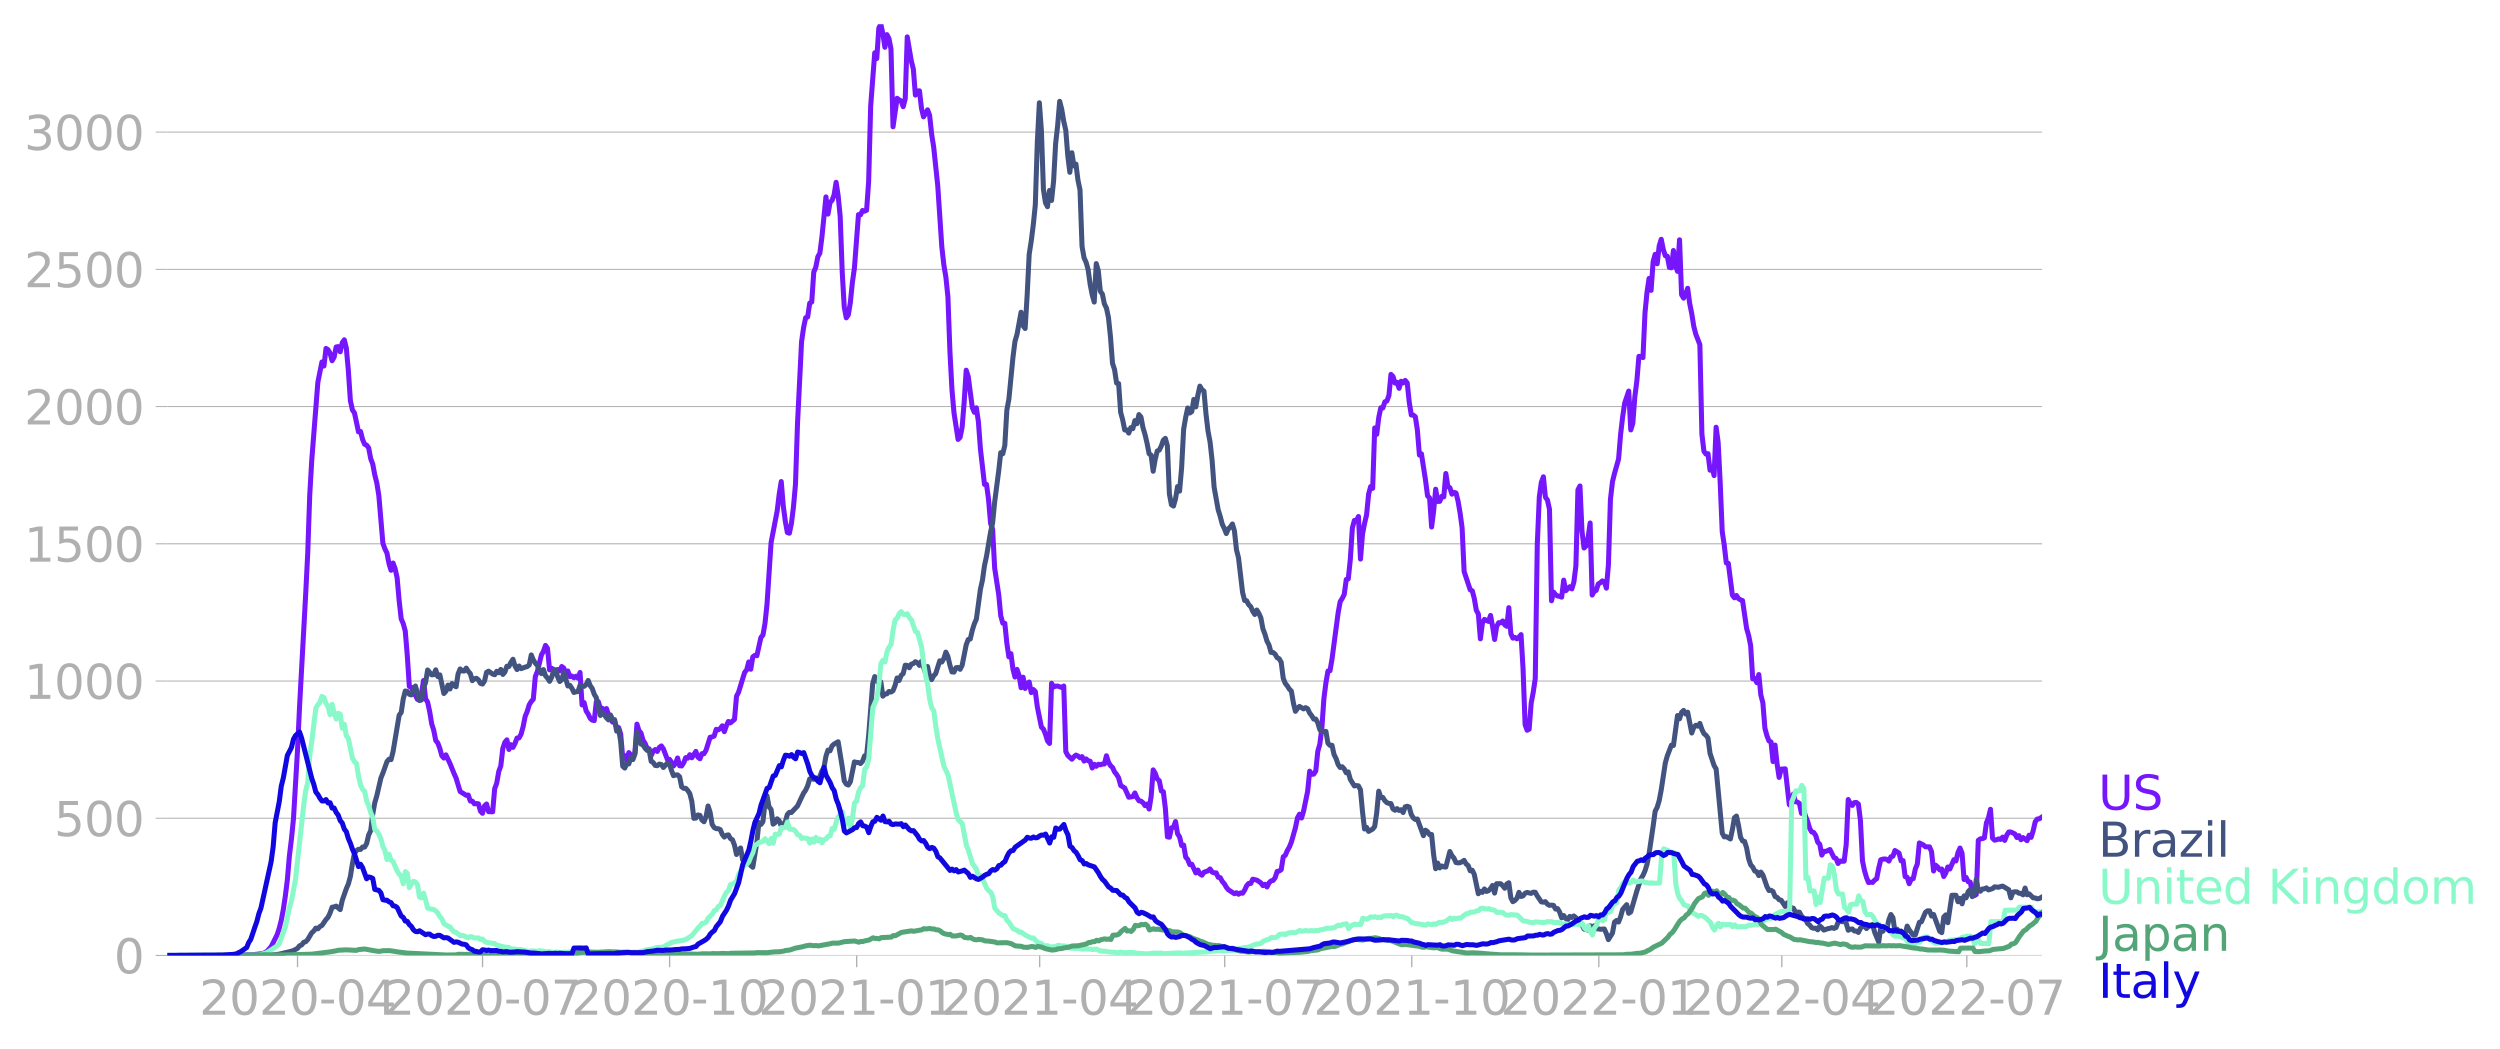 <svg xmlns:xlink="http://www.w3.org/1999/xlink" width="992.186" height="416.199" viewBox="0 0 744.14 312.149" xmlns="http://www.w3.org/2000/svg"><defs><style>*{stroke-linejoin:round;stroke-linecap:butt}</style></defs><g id="figure_1"><path d="M0 312.15h744.14V0H0v312.15z" style="fill:none" id="patch_1"/><g id="axes_1"><path d="M49.83 284.4h558V7.2h-558v277.2z" style="fill:none" id="patch_2"/><g id="matplotlib.axis_1"><g id="xtick_1"><g id="line2d_1"><defs><path id="m9ff7234235" d="M0 0v3.5" style="stroke:#b0b0b0;stroke-width:.4"/></defs><use xlink:href="#m9ff7234235" x="88.563" y="284.4" style="fill:#b0b0b0;stroke:#b0b0b0;stroke-width:.4"/></g><g style="fill:#b0b0b0" transform="matrix(.14 0 0 -.14 59.315 302.038)" id="text_1"><defs><path id="DejaVuSans-32" d="M1228 531h2203V0H469v531q359 372 979 998 621 627 780 809 303 340 423 576 121 236 121 464 0 372-261 606-261 235-680 235-297 0-627-103-329-103-704-313v638q381 153 712 231 332 78 607 78 725 0 1156-363 431-362 431-968 0-288-108-546-107-257-392-607-78-91-497-524-418-433-1181-1211z" transform="scale(.016)"/><path id="DejaVuSans-30" d="M2034 4250q-487 0-733-480-245-479-245-1442 0-959 245-1439 246-480 733-480 491 0 736 480 246 480 246 1439 0 963-246 1442-245 480-736 480zm0 500q785 0 1199-621 414-620 414-1801 0-1178-414-1799Q2819-91 2034-91q-784 0-1198 620-414 621-414 1799 0 1181 414 1801 414 621 1198 621z" transform="scale(.016)"/><path id="DejaVuSans-2d" d="M313 2009h1684v-512H313v512z" transform="scale(.016)"/><path id="DejaVuSans-34" d="M2419 4116 825 1625h1594v2491zm-166 550h794V1625h666v-525h-666V0h-628v1100H313v609l1940 2957z" transform="scale(.016)"/></defs><use xlink:href="#DejaVuSans-32"/><use xlink:href="#DejaVuSans-30" x="63.623"/><use xlink:href="#DejaVuSans-32" x="127.246"/><use xlink:href="#DejaVuSans-30" x="190.869"/><use xlink:href="#DejaVuSans-2d" x="254.492"/><use xlink:href="#DejaVuSans-30" x="290.576"/><use xlink:href="#DejaVuSans-34" x="354.199"/></g></g><g id="xtick_2"><use xlink:href="#m9ff7234235" x="143.637" y="284.4" style="fill:#b0b0b0;stroke:#b0b0b0;stroke-width:.4" id="line2d_2"/><g style="fill:#b0b0b0" transform="matrix(.14 0 0 -.14 114.389 302.038)" id="text_2"><defs><path id="DejaVuSans-37" d="M525 4666h3000v-269L1831 0h-659l1594 4134H525v532z" transform="scale(.016)"/></defs><use xlink:href="#DejaVuSans-32"/><use xlink:href="#DejaVuSans-30" x="63.623"/><use xlink:href="#DejaVuSans-32" x="127.246"/><use xlink:href="#DejaVuSans-30" x="190.869"/><use xlink:href="#DejaVuSans-2d" x="254.492"/><use xlink:href="#DejaVuSans-30" x="290.576"/><use xlink:href="#DejaVuSans-37" x="354.199"/></g></g><g id="xtick_3"><use xlink:href="#m9ff7234235" x="199.316" y="284.4" style="fill:#b0b0b0;stroke:#b0b0b0;stroke-width:.4" id="line2d_3"/><g style="fill:#b0b0b0" transform="matrix(.14 0 0 -.14 170.068 302.038)" id="text_3"><defs><path id="DejaVuSans-31" d="M794 531h1031v3560L703 3866v575l1116 225h631V531h1031V0H794v531z" transform="scale(.016)"/></defs><use xlink:href="#DejaVuSans-32"/><use xlink:href="#DejaVuSans-30" x="63.623"/><use xlink:href="#DejaVuSans-32" x="127.246"/><use xlink:href="#DejaVuSans-30" x="190.869"/><use xlink:href="#DejaVuSans-2d" x="254.492"/><use xlink:href="#DejaVuSans-31" x="290.576"/><use xlink:href="#DejaVuSans-30" x="354.199"/></g></g><g id="xtick_4"><use xlink:href="#m9ff7234235" x="254.995" y="284.4" style="fill:#b0b0b0;stroke:#b0b0b0;stroke-width:.4" id="line2d_4"/><g style="fill:#b0b0b0" transform="matrix(.14 0 0 -.14 225.747 302.038)" id="text_4"><use xlink:href="#DejaVuSans-32"/><use xlink:href="#DejaVuSans-30" x="63.623"/><use xlink:href="#DejaVuSans-32" x="127.246"/><use xlink:href="#DejaVuSans-31" x="190.869"/><use xlink:href="#DejaVuSans-2d" x="254.492"/><use xlink:href="#DejaVuSans-30" x="290.576"/><use xlink:href="#DejaVuSans-31" x="354.199"/></g></g><g id="xtick_5"><use xlink:href="#m9ff7234235" x="309.463" y="284.4" style="fill:#b0b0b0;stroke:#b0b0b0;stroke-width:.4" id="line2d_5"/><g style="fill:#b0b0b0" transform="matrix(.14 0 0 -.14 280.215 302.038)" id="text_5"><use xlink:href="#DejaVuSans-32"/><use xlink:href="#DejaVuSans-30" x="63.623"/><use xlink:href="#DejaVuSans-32" x="127.246"/><use xlink:href="#DejaVuSans-31" x="190.869"/><use xlink:href="#DejaVuSans-2d" x="254.492"/><use xlink:href="#DejaVuSans-30" x="290.576"/><use xlink:href="#DejaVuSans-34" x="354.199"/></g></g><g id="xtick_6"><use xlink:href="#m9ff7234235" x="364.537" y="284.4" style="fill:#b0b0b0;stroke:#b0b0b0;stroke-width:.4" id="line2d_6"/><g style="fill:#b0b0b0" transform="matrix(.14 0 0 -.14 335.29 302.038)" id="text_6"><use xlink:href="#DejaVuSans-32"/><use xlink:href="#DejaVuSans-30" x="63.623"/><use xlink:href="#DejaVuSans-32" x="127.246"/><use xlink:href="#DejaVuSans-31" x="190.869"/><use xlink:href="#DejaVuSans-2d" x="254.492"/><use xlink:href="#DejaVuSans-30" x="290.576"/><use xlink:href="#DejaVuSans-37" x="354.199"/></g></g><g id="xtick_7"><use xlink:href="#m9ff7234235" x="420.216" y="284.4" style="fill:#b0b0b0;stroke:#b0b0b0;stroke-width:.4" id="line2d_7"/><g style="fill:#b0b0b0" transform="matrix(.14 0 0 -.14 390.968 302.038)" id="text_7"><use xlink:href="#DejaVuSans-32"/><use xlink:href="#DejaVuSans-30" x="63.623"/><use xlink:href="#DejaVuSans-32" x="127.246"/><use xlink:href="#DejaVuSans-31" x="190.869"/><use xlink:href="#DejaVuSans-2d" x="254.492"/><use xlink:href="#DejaVuSans-31" x="290.576"/><use xlink:href="#DejaVuSans-30" x="354.199"/></g></g><g id="xtick_8"><use xlink:href="#m9ff7234235" x="475.895" y="284.4" style="fill:#b0b0b0;stroke:#b0b0b0;stroke-width:.4" id="line2d_8"/><g style="fill:#b0b0b0" transform="matrix(.14 0 0 -.14 446.647 302.038)" id="text_8"><use xlink:href="#DejaVuSans-32"/><use xlink:href="#DejaVuSans-30" x="63.623"/><use xlink:href="#DejaVuSans-32" x="127.246"/><use xlink:href="#DejaVuSans-32" x="190.869"/><use xlink:href="#DejaVuSans-2d" x="254.492"/><use xlink:href="#DejaVuSans-30" x="290.576"/><use xlink:href="#DejaVuSans-31" x="354.199"/></g></g><g id="xtick_9"><use xlink:href="#m9ff7234235" x="530.364" y="284.4" style="fill:#b0b0b0;stroke:#b0b0b0;stroke-width:.4" id="line2d_9"/><g style="fill:#b0b0b0" transform="matrix(.14 0 0 -.14 501.116 302.038)" id="text_9"><use xlink:href="#DejaVuSans-32"/><use xlink:href="#DejaVuSans-30" x="63.623"/><use xlink:href="#DejaVuSans-32" x="127.246"/><use xlink:href="#DejaVuSans-32" x="190.869"/><use xlink:href="#DejaVuSans-2d" x="254.492"/><use xlink:href="#DejaVuSans-30" x="290.576"/><use xlink:href="#DejaVuSans-34" x="354.199"/></g></g><g id="xtick_10"><use xlink:href="#m9ff7234235" x="585.437" y="284.4" style="fill:#b0b0b0;stroke:#b0b0b0;stroke-width:.4" id="line2d_10"/><g style="fill:#b0b0b0" transform="matrix(.14 0 0 -.14 556.19 302.038)" id="text_10"><use xlink:href="#DejaVuSans-32"/><use xlink:href="#DejaVuSans-30" x="63.623"/><use xlink:href="#DejaVuSans-32" x="127.246"/><use xlink:href="#DejaVuSans-32" x="190.869"/><use xlink:href="#DejaVuSans-2d" x="254.492"/><use xlink:href="#DejaVuSans-30" x="290.576"/><use xlink:href="#DejaVuSans-37" x="354.199"/></g></g></g><g id="matplotlib.axis_2"><g id="ytick_1"><path d="M49.83 284.4h558" clip-path="url(#p622c3d5f28)" style="fill:none;stroke:#b0b0b0;stroke-width:.3;stroke-linecap:square" id="line2d_11"/><g id="line2d_12"><defs><path id="m0821731930" d="M0 0h-3.5" style="stroke:#b0b0b0;stroke-width:.3"/></defs><use xlink:href="#m0821731930" x="49.83" y="284.4" style="fill:#b0b0b0;stroke:#b0b0b0;stroke-width:.3"/></g><use xlink:href="#DejaVuSans-30" style="fill:#b0b0b0" transform="matrix(.14 0 0 -.14 33.922 289.719)" id="text_11"/></g><g id="ytick_2"><path d="M49.83 243.555h558" clip-path="url(#p622c3d5f28)" style="fill:none;stroke:#b0b0b0;stroke-width:.3;stroke-linecap:square" id="line2d_13"/><use xlink:href="#m0821731930" x="49.83" y="243.555" style="fill:#b0b0b0;stroke:#b0b0b0;stroke-width:.3" id="line2d_14"/><g style="fill:#b0b0b0" transform="matrix(.14 0 0 -.14 16.108 248.874)" id="text_12"><defs><path id="DejaVuSans-35" d="M691 4666h2478v-532H1269V2991q137 47 274 70 138 23 276 23 781 0 1237-428 457-428 457-1159 0-753-469-1171Q2575-91 1722-91q-294 0-599 50Q819 9 494 109v635q281-153 581-228t634-75q541 0 856 284 316 284 316 772 0 487-316 771-315 285-856 285-253 0-505-56-251-56-513-175v2344z" transform="scale(.016)"/></defs><use xlink:href="#DejaVuSans-35"/><use xlink:href="#DejaVuSans-30" x="63.623"/><use xlink:href="#DejaVuSans-30" x="127.246"/></g></g><g id="ytick_3"><path d="M49.83 202.71h558" clip-path="url(#p622c3d5f28)" style="fill:none;stroke:#b0b0b0;stroke-width:.3;stroke-linecap:square" id="line2d_15"/><use xlink:href="#m0821731930" x="49.83" y="202.709" style="fill:#b0b0b0;stroke:#b0b0b0;stroke-width:.3" id="line2d_16"/><g style="fill:#b0b0b0" transform="matrix(.14 0 0 -.14 7.2 208.028)" id="text_13"><use xlink:href="#DejaVuSans-31"/><use xlink:href="#DejaVuSans-30" x="63.623"/><use xlink:href="#DejaVuSans-30" x="127.246"/><use xlink:href="#DejaVuSans-30" x="190.869"/></g></g><g id="ytick_4"><path d="M49.83 161.864h558" clip-path="url(#p622c3d5f28)" style="fill:none;stroke:#b0b0b0;stroke-width:.3;stroke-linecap:square" id="line2d_17"/><use xlink:href="#m0821731930" x="49.83" y="161.864" style="fill:#b0b0b0;stroke:#b0b0b0;stroke-width:.3" id="line2d_18"/><g style="fill:#b0b0b0" transform="matrix(.14 0 0 -.14 7.2 167.183)" id="text_14"><use xlink:href="#DejaVuSans-31"/><use xlink:href="#DejaVuSans-35" x="63.623"/><use xlink:href="#DejaVuSans-30" x="127.246"/><use xlink:href="#DejaVuSans-30" x="190.869"/></g></g><g id="ytick_5"><path d="M49.83 121.019h558" clip-path="url(#p622c3d5f28)" style="fill:none;stroke:#b0b0b0;stroke-width:.3;stroke-linecap:square" id="line2d_19"/><use xlink:href="#m0821731930" x="49.83" y="121.019" style="fill:#b0b0b0;stroke:#b0b0b0;stroke-width:.3" id="line2d_20"/><g style="fill:#b0b0b0" transform="matrix(.14 0 0 -.14 7.2 126.337)" id="text_15"><use xlink:href="#DejaVuSans-32"/><use xlink:href="#DejaVuSans-30" x="63.623"/><use xlink:href="#DejaVuSans-30" x="127.246"/><use xlink:href="#DejaVuSans-30" x="190.869"/></g></g><g id="ytick_6"><path d="M49.83 80.173h558" clip-path="url(#p622c3d5f28)" style="fill:none;stroke:#b0b0b0;stroke-width:.3;stroke-linecap:square" id="line2d_21"/><use xlink:href="#m0821731930" x="49.83" y="80.173" style="fill:#b0b0b0;stroke:#b0b0b0;stroke-width:.3" id="line2d_22"/><g style="fill:#b0b0b0" transform="matrix(.14 0 0 -.14 7.2 85.492)" id="text_16"><use xlink:href="#DejaVuSans-32"/><use xlink:href="#DejaVuSans-35" x="63.623"/><use xlink:href="#DejaVuSans-30" x="127.246"/><use xlink:href="#DejaVuSans-30" x="190.869"/></g></g><g id="ytick_7"><path d="M49.83 39.328h558" clip-path="url(#p622c3d5f28)" style="fill:none;stroke:#b0b0b0;stroke-width:.3;stroke-linecap:square" id="line2d_23"/><use xlink:href="#m0821731930" x="49.83" y="39.328" style="fill:#b0b0b0;stroke:#b0b0b0;stroke-width:.3" id="line2d_24"/><g style="fill:#b0b0b0" transform="matrix(.14 0 0 -.14 7.2 44.647)" id="text_17"><defs><path id="DejaVuSans-33" d="M2597 2516q453-97 707-404 255-306 255-756 0-690-475-1069Q2609-91 1734-91q-293 0-604 58T488 141v609q262-153 574-231 313-78 654-78 593 0 904 234t311 681q0 413-289 645-289 233-804 233h-544v519h569q465 0 712 186t247 536q0 359-255 551-254 193-729 193-260 0-557-57-297-56-653-174v562q360 100 674 150t592 50q719 0 1137-327 419-326 419-882 0-388-222-655t-631-370z" transform="scale(.016)"/></defs><use xlink:href="#DejaVuSans-33"/><use xlink:href="#DejaVuSans-30" x="63.623"/><use xlink:href="#DejaVuSans-30" x="127.246"/><use xlink:href="#DejaVuSans-30" x="190.869"/></g></g></g><path d="m49.83 284.4 21.182-.082 3.026-.151 1.21-.012 1.211-.117 1.816-.21 1.21-.665 1.21-1.365 1.816-3.618.605-1.867.606-2.404.605-3.186.605-4.027.605-4.854.605-7.12.606-4.982.605-6.069 1.21-20.48.605-13.001 1.816-33.248.605-12.079.605-17.47.606-10.48 1.815-23.142 1.21-6.021.606 1.202.605-5.229.605.362.605 1.074.606 2.217.605-1.062.605-3.034.605-.105.606 1.529.605-2.696.605-.864.605 2.474.605 6.699.606 8.928.605 2.777.605.875 1.21 5.649.606-.105.605 2.369.605 1.424.605.268.605.817.606 3.22.605 1.6.605 3.232.605 2.37.605 3.769 1.21 14.226.606 1.657.605 1.237.605 3.139.606 1.984.605-2.16.605 1.681.605 2.708.605 6.827.606 5.38.605 1.435.605 2.206.605 7.27.606 9.196.605.28 1.815 3.595.606.233.605-2.065.605-3.781.605 5.461.605.98.606 2.766.605 3.665.605 1.925.605 3.058.605.735.606 1.622.605 2.194.605.677.605-.957 1.21 2.567 1.211 2.988.605 1.354 1.21 4.003 1.816 1.132.605-.082.606 1.774.605.046.605.794.605-.082.606.094.605 2.17.605.642.605-2.217.605-.549.606 2.276 1.21.035.605-6.874.605-1.645.606-3.466.605-1.646.605-5.24.605-1.773.605-.759.606 2.86.605-1.424.605.805.605-1.19.605-1.588.606-.058.605-1.132.605-2.217.605-3.058.605-1.435.606-2.008.605-.98.605-.677.605-6.745.606-1.506 1.21-4.936.605-1.085.605-1.728.606.876.605 6.395.605-.479.605.362.605 1.307.606-1.283.605.385.605-1.296.605.467.605 2.02.606-1.145.605 1.67.605-.164.605.513.605-.466.606.583.605-1.692.605 9.651.605-.7.605 2.486.606.933.605 1.284.605.537.605.128.605-5.532.606-.093.605 1.984.605-.012.605.724.606-.654.605 1.798 1.21 2.229.605-.28.606 1.867.605.058.605 1.902.605 7.026.605-.584.606 1.33.605-2.24.605.735.605.502.605-1.179.606-8.53.605 1.937.605.7.605 2.17.605.91.606 1.506.605.129.605 1.995.605-1.295.605-.479.606.549.605-1.19.605-.444.605.875 1.21 3.174.606-.07.605.876.605 1.108.606-.793.605-1.587.605 2.322.605.047.605-.922.606-1.54.605.163.605-1.039.605.91 1.21-1.89.606 1.715.605.467.605-1.517.605.012.606-1.039 1.21-3.851.605-.105.605-.257.606-1.995.605.151.605-.385.605-.817.605 1.739.606-1.762.605-1.272.605.408 1.21-1.027.606-6.908.605-1.167 1.816-5.929.605-.723.605-2.358.605 2.16.605-3.665.606-.467.605.117 1.21-5.45.605-.712.606-3.466.605-5.718 1.21-18.323 1.816-9.452.605-5.018.605-3.712.605 7.283.606 4.54.605 3.337.605.21.605-2.883.605-4.854.606-6.804.605-18.042 1.21-24.46.606-4.155.605-2.93.605-.244.605-4.097.605-.338.606-8.916.605-1.459.605-3.092.605-1.074.605-4.738 1.21-12.009.606 5.112.605-3.454.605-.607.606-1.657.605-3.746.605 4.014.605 6.139.605 16.536.606 10.48.605 3.174.605-.864.605-3.71.605-5.929.606-4.306 1.21-15.918.605.07.605-1.296.606.199.605-.269.605-8.53.605-22.477 1.21-15.86.606 1.704.605-9.056.605-1.167.606 2.812.605 4.073.605-3.77.605 1.168.605 3.14.606 23.118 1.21-8.485.605.479.605.315.606 1.716.605-2.334.605-18.45 1.21 7.2.606 2.392.605 7.726.605-1.214.605-.047.605 5.193.606 2.544.605-.91.605-1.167.605 1.622.605 5.614.606 3.84 1.21 11.482 1.21 18.183.606 5.414.605 3.618.605 5.859.605 16.396.606 11.32.605 6.874 1.21 7.877.605-.63.606-3.023.605-7.457.605-9.488.605 1.903 1.21 9.196.606 1.423.605-1.33.605 4.143.605 8.11 1.21 10.55h.606l.605 4.528.605 7.084.606 1.774.605 11.518 1.21 7.924.605 6.29.606 2.183.605.047.605 5.928.605 4.05.606-.946.605 4.587.605 2.369.605-2.276.605 1.797.606 3.653.605-3.128.605 3.35.605-1.506.605-.408.606 3.139.605-.91.605.583.605 4.587 1.21 5.998.606.618.605 1.53.605 1.96.605.77.606-17.902.605 1.12.605-.268.605-.023 1.21.42.606-.432.605 19.524.605 1.167 1.21 1.097.606-.723.605-.502.605.268.606.525.605-.338.605 1.319.605-.642.605.56.606.14.605 2.007.605-1.108.605.606.605-.606.606.151.605-.221.605-.012.605-2.45.605 1.901.606 1.027.605.549.605 1.319.605.758.605 1.015.606 2.276 1.21.759 1.21 2.742 1.21-.198.606-1.074.605 1.412.606.91.605.105.605.479.605.864.605-.479.606 1.494.605-3.805.605-7.854.605 1.016.605 1.68.606.537.605 3.058.605.198.605 5.018.605 8.414.606.117.605-2.8.605-.176.605-1.68.605 3.652.606.91.605 2.58.605-.14.605 3.594.605.677.606 1.54.605-.105 1.21 2.58.605-.852.606 1.155.605.373.605-.875 1.21-.432.606-.537.605.922.605.234h.605l.606 1.318.605.106.605 1.132.605.676.605 1.062.606.736 1.815 1.178.605-.291.606.443.605-.385.605.082.605-.91.605-1.331.606-.677h.605l.605-1.249 1.21.269 1.21.817.606.817.605-.397.605.793.606-1.202.605-.607.605-.14.605-.781.606-1.891.605-.128.605-.409.605-3.816.605-.432.606-1.435.605-1.027.605-1.506 1.21-4.283.606-2.929.605-1.073.605 1.132.605-2.066 1.21-5.893.606-5.975.605.945.605-.07.605-.922.606-5.882.605-2.124.605-4.82.605-8.752.605-4.715.606-3.478.605-.081.605-3.536 1.816-13.69.605-3.337.605-.945.605-1.202.606-4.447.605-.198.605-5.812.605-9.324.605-2.24.606.023.605-1.19.605 12.661.605-7.422.605-3.186.606-2.567.605-6.162.605-2.24.605.524.605-17.972.606 1.88.605-5.03.605-2.86.605.059.605-1.833.606-.245.605-1.657.605-6.255.605.63.605 1.95.606-.223.605 1.786.605-2.1.605.49.605-.736.606.735.605 5.754.605 3.793.605.035.606.501.605 3.98.605 7.41.605-.361 1.21 7.842.606 4.668.605.607.605 8.66.605-4.797.606-6.454.605 3.641.605-.023.605-1.506.605.175.606-6.955.605 3.863.605.373.605 1.914.605-.537.606.187.605 2.38.605 3.525.605 4.4.605 13.07 1.816 5.45.605.28.606 2.311.605 3.49.605 1.12.605 7.375.605-4.703.606-1.073 1.21.595.605-1.774.605 3.256.606 3.898.605-3.863.605-1.144.605.047.605-.549.606 1.179.605.408.605-5.543.605 7.737.605 1.33.606-.22.605.42.605-.514.605-.735.605 10.234.606 16.56.605 1.669.605-.315.605-7.784.605-3.198.606-4.06.605-40.018.605-14.12.605-4.283.606-1.658.605 6.057.605.875.605 2.731.605 27.238.606-2.59.605.77.605.408.605.082.605.245.606-5.053.605 3.139 1.21-1.179.605.642.606-2.019.605-4.843.605-22.64.605-1.132.605 13.444.606 5.018.605-.583.605-2.498.605-4.376.605 21.461.606-1.085.605-.315.605-1.879.605-.373.605-.56.606.28.605 1.878.605-6.885.605-19.57.606-5.229.605-2.462 1.21-4.283.605-7.352.606-5.205.605-4.096 1.21-3.583.605 11.565.606-1.96.605-7.901.605-4.738.605-7.283.605-.011.606.362.605-13.304.605-6.186.605-4.072.605 3.547.606-8.542.605-2.182.605 2.812.605-5.368.605-1.914.606 3.057.605 1.844.605.152.605 3.303.605.128.606-5.146.605 4.457.605 1.751.605-9.394.606 16.338.605 1.027.605-1.33.605-1.6.605 4.54.606 2.988.605 3.77.605 2.357 1.21 3.115.606 26.643.605 5.1.605.84.605-.128.605 4.913.606-.887.605 2.498.605-14.39.605 4.517.605 11.915.606 14.634.605 4.038.605 5.287.605.128 1.21 9.464.606.782.605-.688.605.933.606.362.605.222 1.21 8.309.605 2.077.606 3.07.605 9.826.605-.105.605 1.248.605-2.404.606 6.092.605 2.334.605 7.55.605 2.23.605 1.552.606.303.605 5.835.605-4.901.605 5.613.605 4.003.606-2.462 1.21-.082 1.21 10.655.606.467.605-3.595.605 2.23.605.15.605.398.606 2.94.605-1.178.605 2.077.605 1.447.606 2.113.605 1.061.605.176.605.898.605 2.007.606.619.605 3.21.605-1.133.605.035 1.21-.56 1.211 2.416.605.233.605 1.506.606-.747.605.093.605-.035.605-4.948.605-13.397.606 1.167.605.583.605-.828.605-.047.605.478.606 4.925.605 11.939.605 2.929.605 2.066.605 1.493.606-.105.605.07.605-.7.605-.397.606-3.15.605-2.486.605-.187.605-.07.605.128.606.514.605-1.284.605-.175.605-1.692 1.21.782.606 2.299.605-.07.605 4.75.605.198.606 1.925.605-1.353.605-.152.605-2.836.605-1.529.606-6.267 1.21.607.605.537 1.21.023.606 1.436.605 5.742.605-1.728.605.537.606.864.605-.257.605 2.23.605-1.04.606-1.797.605.607 1.21-2.777.605.385.606-2.486.605-1.365.605 1.517.605 7.854.605-.619.606 1.26.605.117.605 2.603.605 1.447.605-.35.606-16.128.605-.444.605-.058.605-.245.605-4.447.606-1.505.605-2.532.605 8.6.605.584.605-.128.606-.246.605.152.605-.677.605.98.605-1.563.606-.945.605-.012 1.21.583.606 1.074.605-.56.605 1.214.605-.642 1.21.922.606-1.623.605.642.605-1.972.605-2.66.606-.818.605-.081.605-.397h0" clip-path="url(#p622c3d5f28)" style="fill:none;stroke:#7516fd;stroke-width:1.5;stroke-linecap:square" id="line2d_25"/><path d="m49.83 284.4 30.866-.07 2.42-.327 3.026-.723 1.21-.339 1.211-.653.605-.77.606-.234.605-.782.605-.187.605-.641 1.21-2.031.606-.548.605-.84.605.221.605-.677.606-.315 1.21-1.785.605-.666.605-1.283.606-1.704.605-.105.605-.234 1.21 1.039.606-2.766 1.21-3.454.605-1.412.606-2.24.605-3.805.605-3.093.605-.794.605-.385.606.047.605-.712.605.012.605-1.062.605-2.568.606-1.272.605-4.913.605-3.384.605-2.066 1.21-5.263.606-1.505 1.21-3.42.605-.712.606.129.605-2.393 1.815-10.841.606-.794.605-4.037.605-2.358.605.094.606.886.605.175 1.21-2.649 1.21 4.307.606-.164.605-3.63.605-1.551.605-3.735 1.21 1.447.606-.058.605-1.424.605 2.008.606-.514 1.21 5.543.605-.653.605-1.844.606 1.155.605-1.622.605.619.605.338.605-3.84.606-1.458.605.595.605.023.605-.863.605.945.606.689.605 2.089.605-.572.605-.129.606.467.605 1.039.605.21.605-.922.605-2.567.606-.339 1.21.852.605.198.605-1.015.606.432.605-.992.605 1.494.605-.689.605-1.75.606.07.605-1.249.605-.899.605 2.043.605 1.027.606-1.062.605.782 1.21-.456.605-.163.606-.49.605-2.976.605 1.482.605.969.606.688 1.21 2.428.605-1.19.605 1.843.606.665.605.969.605-1.167.605-1.949.605-.28.606 2.124.605 1.33.605-.525.605-2.182 1.21 4.038.606-.187.605.91.605 1.214.605-.21.606-.082.605-1.844.605.245.605.059.605-.514.606-1.225.605 1.54.605.852.605 1.74.605.98.606 2.94.605 2.358.605-.806.605.63.606.887.605.619.605-1.459.605 1.377h.605l.606 3.42.605-.666.605 3.817.605 7.293.605.549.606-1.249.605.012.605-1.902.605.618.605-1.61.606-6.5.605 2.275.605 1.225.605.234.605 1.003.606.63.605-.093.605 3.361.605.35.605.864.606.07.605-.478.605.14.605.875 1.21-1.33.606.256.605 1.96.605 1.565.606-.222.605-.024.605.56.605 3 .605.443h.606l.605.63.605.934.605 2.322.605 5.042.606-.082.605-.922.605.129.605 1.388.605.502.606-1.54.605-3.151.605 1.879.605 3.606.605.933.606.327.605.024.605.28.605 1.423.605.782.606-.537.605-.116.605 1.108.605.35.605 1.6.606 2.777.605-1.33.605-.607.605 3.524.606.747.605.152.605-.246.605 1.05.605.514 1.21-7.41.606-5.905.605.583.605-.828.606-5.602.605-2.1.605 3.302.605.735.605 4.4.606-.444.605-1.143.605.595.605 1.529 1.21-1.237.606-2.183.605-.642.605.047 1.816-1.925 1.21-2.591.606-1.249.605-.863.605-1.32.605-2.03.605-.093.606.198.605-.35.605.525.605-1.027.605-1.587.606-1.027.605-3.407.605-1.821.605.21.605-1.447.606-.56 1.21-.689 1.21 7.422.606 4.237.605.957.605.268.605-.957 1.21-5.928.606.151.605.035.605.304.605-.689.606-1.599.605-.163.605-5.858 1.21-15.498.606-2.09.605 1.238.605.735.605-.385.606 4.248.605-.63.605-.059.605-.711.605.175.606-.409.605-1.529.605-2.252.605.747.605-1.529.606-.513.605-2.498.605.059.605.688.605-1.062.606-.187.605-.548.605.315.605.782.605-1.237 1.21 3.49.606-1.915.605 2.976.605.922.606-1.144.605-.63 1.21-3.828.606.362.605-1.027.605-1.914.605 1.284.605 2.603.606 2.007.605.035.605-1.296.605-.07.605.549.606-1.167 1.21-6.115.605-1.587.605-.14.606-2.58.605-1.948.605-1.366 1.21-8.916.606-2.719.605-4.33.605-2.777 1.21-7.224.606-2.684.605-6.22 1.21-9.278.605-5.438.606.327.605-2.474.605-10.492.605-3.267 1.21-12.406.606-4.808.605-2.065 1.21-6.606.606 4.015.605.817.605-9.967.605-12.148.606-3.91.605-4.784.605-5.929.605-18.765.605-11.682.606 8.274.605 17.505.605 3.968.605 1.179.605-4.82.606 2.964.605-5.753.605-11.099.605-5.473.605-7.177.606 2.346.605 3.63.605 2.637.605 7.667.605 4.843.606-5.823.605 3.91.605-.526.605 4.785.606 2.894.605 16.805.605 3.442.605 1.296.605 2.194.606 4.388.605 3.104.605 2.159.605-11.448.605 2.112.606 6.138.605.794.605 2.976.605 1.19.605 2.813.606 5.788.605 7.877.605 1.844.605 4.015.605.163.606 8.566.605 2.217.605 3.023.605-.012.605.946.606-1.623.605.304.605-2.404.605.945.606-2.73.605.711.605 3.21.605 2.007.605 2.602.606 3.116.605.432.605 4.785.605-3.501.605-2.51.606-.28.605-1.213.605-1.75.605-.526.605 2.182.606 14.413.605 3.162.605.386.605-2.136.605-3.664.606 1.353.605-6.897.605-11.506.605-3.548.605-2.801.606 1.505.605-.431.605-3.618.605 2.229.605-3.49.606-2.695.605 1.038.605.456.605 6.792.606 5.1.605 3.22.605 5.462.605 8.029 1.21 6.734.606 1.925.605 2.346.605 1.237.605 1.54.606-1.388.605-.584.605-.875.605 2.089.605 5.59.606 2.392 1.21 10.293.605 2.404.605.082.606 1.167.605.572.605 1.377.605.968.605-1.318.606.98.605 1.33.605 3.268.605 1.587.605 2.077.606 1.144.605 2.217.605.024.605.502.606 1.05.605.315.605 1.05.605 4.738.605 1.54.606.748.605.945.605.607.605 3.513.605 2.509.606-.864.605-.584 1.21.724.605-.362.606.315.605 1.284.605.782.605 1.015h.605l.606 1.097.605 2.03.605.643 1.21-.105.606 3.512.605.654.605-.035.605 2.742.605 1.202.606 1.774.605.887.605-.21.605.642.606 1.155.605-.256.605 2.217 1.21 1.949.606-.105.605.081.605 1.144.605 6.465.605 5.229.606-.49.605 1.213 1.21-.688.605-.747.606-4.097.605-6.441.605 1.878.605-.023.605.969.606.595.605.222.605.058.605 1.587.605.397.606-.49.605.537.605-.21.605.828.605-1.68.606-.187.605.245.605 2.217.605 1.004.606.467.605-.117 1.815 4.948.606-1.634.605.444.605.875.605-.035.605 5.94.606 4.248.605-1.68.605 1.435.605-.572.605.269.606.058 1.21-4.633.605 1.237.605.7.606 1.342.605.105.605-.058.605-.28.605-.42.606 1.085.605.455.605 1.564.605-.163.606 1.213 1.21 5.789.605-.712.605.303.606-1.015.605.735.605-.198.605-.654.605-.922.606 2.264.605-2.789 1.21.012.605.583.606.759.605-1.26.605-.374.605 4.47.605 1.167.606-.362.605-.654.605-1.774.605 1.237.605-.186.606-.782.605-.234 1.21.28.605-.361.606.035.605 1.073 1.21 1.774.606.105.605-.163.605.759.605.326.605-.046.606.07.605 1.085.605-.128.605 1.015.605 1.727.606-.677.605.899.605.35.605-.992.605.315.606-.443.605.49.605 1.774.605-.035.605.408.606 1.249 1.21.315.605-1.284.605.338.606-.326.605.91.605-.023.605.14 1.21-.082.606 1.365.605 1.798 1.21-1.926.606-3.268.605-.501.605.466.605-1.563.606-2.206 1.21-1.4.605 2.567.605-.42 1.816-6.232 1.21-3.641.606-.992.605-1.342.605-1.96.605-3.105 1.21-8.204.606-4.481.605-1.179.605-2.019.605-3.198 1.21-7.982.606-2.147 1.21-3.14.606.082 1.21-8.904.605.969.606-1.926.605-.572.605 1.074.605-.537 1.21 6.185.606-1.669.605-.642.605.28.605-.816.606 1.774.605 1.26.605.478.605.829.605 4.563 1.21 3.63.606 1.015 1.816 19.104.605 1.108.605-.07 1.21.7.606-2.8.605-3.513.605-.502.605 2.743.606 3.536.605 1.132.605.14.605 1.925.605 3.268.606 1.762.605.677.605 1.167.605.222.605 1.143.606-1.038.605.84 1.21 3.478.605 1.167.606-.082.605.373.605 1.506.605.233.605.712.606.14 1.21 1.856.605-1.074 1.21 1.54.606.059.605 1.097 1.21.105.606 1.132.605.595.605.362.605 1.272.606.443.605.782.605.187.605-.012.605.467.606-1.167.605.549.605.7 1.21-.42.606-.105.605-.222.605.245.605-.257.605-1.564.606-.396.605.233.605-.152.605.607.605 2.077.606-.268.605-.117.605.607.605.035.605.397.606-1.237.605-.724.605.152.605.665.605-.665.606-.385.605-.163.605 2.31 1.21 2.918.606-4.295.605 1.097.605-1.027.605.339.606-2.778.605-1.54.605.945.605 4.283.605-.864.606.84.605-.303.605.91.605.082.605-2.45.606 1.143 1.21 1.564.605-.082 1.21-3.746.606-.163 1.21-2.836.605-.42h.606l.605 1.552.605-.467 1.816 4.983.605.42.605-4.644.605-.642.606 2.322 1.21-8.157h1.21l.606 1.925.605-1.015.605 1.634.605-2.37.605.584.606-1.844.605-.618.605 2.112.605-.933.605-4.213.606 3.326.605.21.605-.665.605-.036.605-.303.606.607 1.21-.385.605-.525 1.21.128.606-.233.605-.105 1.816 1.085.605 2.392.605-1.669.605-.128.606.023.605.42.605.047.605.42.605-2.019.606 1.984.605-.256 1.21 1.178.605.047.606.257.605-.094.605-.338h0" clip-path="url(#p622c3d5f28)" style="fill:none;stroke:#42537f;stroke-width:1.5;stroke-linecap:square" id="line2d_26"/><path d="m49.83 284.4 27.234-.105 2.421-.782 3.026-1.984.605-.618 1.21-3.35.606-1.575 1.21-5.73.606-2.066 1.21-6.477 2.42-21.834.606-4.552.605-2.252.605-8.216.606-4.178 1.21-9.896.605-1.027.605-.642.606-1.832.605.35.605 1.739.605.922.605 2.439.606-3.093.605 2.603.605 1.774.605-1.716.606.304.605 4.166.605-1.214.605 3.42.605.816 1.21 5.894.606 1.015.605.56.605 3.723.606 2.684.605 1.284.605.572.605 2.847.605 1.424.606 2.065.605 1.39.605 3.64.605.432.605 1.004.606 1.295.605 2.334.605 1.214.605 2.672.605-1.587.606 1.75.605.49 1.21 2.732.605.933.606.689.605 2.229.605-3.641.605.49.606 4.306.605-1.097.605-.805.605.21.605.77.606 3.723.605.21.605-1.377.605 1.96.605 2.475 1.21.315.606.07.605.455.605.63.606 1.05.605.642.605 1.482 1.21.735.606.21.605.876.605.63.605.105 1.21.969.606-.059.605.175 1.21.572.606-.373.605.081.605.362 1.21-.07.606.467.605-.117.605.677.605.327 2.421.35.605.467 1.21.292 1.211.291 1.21.129.606.361 2.42.245h.606l1.21.327.605.175 1.816-.105 1.21.129.606-.199 1.815.269 1.816.093.605.233.605-.21 1.816.21.605-.198.605.058 1.21-.07 1.816.012.606.175 1.21.047 1.21.245.606-.175 3.026-.14.605-.082 3.631.35 2.421-.023.605-.339 3.026.07.605-.07.606.059 1.815-.467 1.21-.362 1.211-.14 1.816-.502 1.21-.081.605-.024 1.21-.805.606-.222.605-.373 1.816-.42 1.815-.245.606-.245 1.815-1.11 1.816-2.275.605-.572.605-.805.605-.023.606-.35.605-1.144 1.21-1.225.605-1.027.606-.28.605-.98.605-.257 1.21-2.86.606-1.062.605-.583.605-1.774.605-.128 1.21-.747.606-2.124 1.21-2.09.606-1.014.605.07.605-.689.605-1.575.605-1.214.606-2.159.605-.245.605-.572 1.21-.362.606-.782 1.21 1.494.605-1.575.605 1.423.606-2.695.605.081.605-.105.605-1.937.605.047.606-.105.605-1.622.605 2.147 1.21.105.606.548.605.98.605.187.605.957.606-.186.605.163.605.047.605 1.342.605-1.19.606.933.605-1.435.605 1.015.605-.514.605 1.086.606-.922.605-.187.605-.758.605-.175.605-2.16.606.21.605-2.158.605-1.564.605-.502.605-.957.606 3.77.605-.21.605-1.658.605 2.72.605-2.743.606-4.551.605-.502.605-2.743.605-1.26.605-.584.606-4.89.605-.746.605-2.346 1.21-15.241 1.21-2.743.606-4.282.605-6.116.606-1.015.605.502.605-3.046.605-1.33.605-.852.606-4.295.605-3 .605-.5.605-1.343.605-.607.606.817.605.093.605-.28.605 1.167.605.666 1.21 3.5.606.246 1.21 4.353.606 4.714.605 3.77.605 2.73.605 4.377.605 2.509.606.864.605 4.644.605 3.735 1.816 8.157 1.21 2.52 2.421 11.286.605 2.042 1.21 1.144 1.211 6.395.605 1.529 1.21 3.99 1.211 1.716.605 2.393.605-.525.606.957 1.21 2.824.605.723.605.455.606 1.308.605 3.466 1.21 1.412 1.21.782.606.011.605 1.412.605.572 1.21 1.89 1.211.514.605.537.606-.023 1.21.875 1.816.933.605-.058 1.21 1.307 1.21.362.606.56.605.128.605-.058.605.409 1.816-.14.605-.35.605.034.606.152.605-.035.605.082 1.21.56 1.816.117.605-.117 1.21.338.606-.081 1.21.035.606-.012.605.187 1.21-.164 1.21.584 1.211.035 1.816.292 1.21.035.605.14.605-.047.606-.163.605.186 1.815-.035 1.21-.023 1.211.245 3.026.175 1.816-.198 2.42-.024.606.176 4.842-.269.605.128 1.815-.105 5.447-.303 1.21-.14 2.422-.222 1.815.094.605-.105 1.21.011 1.211-.233 1.21-.385.606-.035 1.21-.315.605.035 1.21-.35.606-.362 1.21-.374.606-.023.605-.152.605-.607 1.21-.466.606-.175.605-.479 1.21.058.606-.338.605-.63 1.21-.129.605.199.606-.432 1.21-.222 1.21.082 1.21-.677.606.234 1.21-.222.606.152 1.21-.129.605.105.605-.163.606.117.605-.28.605-.036 1.21-.396.606-.105.605.116.605-.163.605-.047 1.21-.782.606.164.605-.35 1.21-.222.606 1.435.605-.665.605-.432.605-.233.606.163.605-.081.605.035.605-1.856 1.21.303 1.211-.723.605.14.605-.187.606.269.605-.105.605.093.605-.397 1.21-.163.606.128.605-.198.605.385.605-.42.606.011.605.409.605-.023.605.116.605.315.606.094 1.21 1.283.605.059.606.245h.605l2.42.443.606-.385 1.21.199.605-.21.606.14.605-.42.605-.222.605.105 1.21-.42 1.211-.957.605.49.605-.42.606.151.605-.175.605.059 1.816-1.377.605-.07.605-.362 1.21-.058.606-.339.605-.093.605-.619.605-.07 1.21.269.606-.164.605.339.605.011.606.234.605.56 1.21-.047.605.117.606.572.605.175.605-.012.605-.163 1.21.116.606.024 1.815 1.785.606-.011 1.21.338 1.21.175.606-.28 2.42.245.606-.117.605-.233.605.128.605-.07.606.28 1.21-.035.605.07.605.35h1.21l1.211.199.605.058.606-.058.605-.257.605.269.605-.047.605-.315.606 1.354.605.513.605-1.155.605 1.785.605.969.606-2.17.605-.76.605-1.691.605-.817.605 1.167.606-.362.605-3.326.605 1.202.605-.304.606-1.878 1.21-.677.605-3.84.605-.7.606-1.214.605-.548.605.327.605.105.605-.199.606-.688.605.49.605.035 1.21-.257.606.129.605.431.605-.046.605.175.605-.105 1.21.128 1.211-.117.605-7.924.606-2.205 1.21.443.605.409 1.21.256.606 9.406.605 2.941.605 1.354.606.7.605 1.097.605.269.605.128 1.21 1.902 1.211.712.605.455.605-.257.606.059 1.21.758.605.7.605.456.606 1.494.605.863.605-1.237.605-.747.605 1.05.606-.793.605.14 1.815-.035.606.642.605-.56.605.583 1.816-.047.605.035.605-.14.605-.35.606.059.605-.152h1.21l2.421-1.4.605-.526h1.21l1.211-1.237.605-.198.605-.385.606-.222 1.815.094.605-.794.606-31.906.605-1.482.605-1.82h1.21l.606-1.611.605.98.605 26.713.605-.35.606 4.05h1.21l.605 4.06.605-2.275.606 1.68 1.21-7.235 1.21-.012.606-3.98.605.374.605 2.45.605 4.657.605 1.202 1.21.012.606 3.98.605.525.605.875.606-2.217.605-.14h1.21l.605-2.475.606 1.413.605.245.605 2.94.605.97 1.21-.024.606.63.605 1.179.605.91.606.198.605.724 1.21.023 1.21 1.155.606.432.605.91.605.316 1.21-.024 1.211.584.605.035.605 1.05.606.7 1.21.024 1.21-.642.606.058.605-.957.605-.583h1.21l.606.7 1.21.934.605.256.605-.151h1.21l1.211-.304.606-.338.605-.199 2.42-.233.606-.14.605-.502.605-.082.605-.233h1.21l.606.98.605 1.354.605-2.136 1.21 2.008 2.422.011.605-6.547 3.631.012.605-3.373 3.632-.046.605-.887 3.631.035.605 1.4 2.421-.023h0" clip-path="url(#p622c3d5f28)" style="fill:none;stroke:#89f9c9;stroke-width:1.5;stroke-linecap:square" id="line2d_27"/><path d="m49.83 284.4 26.024-.093 3.026-.14 3.026.07 2.42.011 8.474-.233 3.63-.455 1.816-.234 1.816-.315.605-.163 2.421-.117 3.026.152.605-.234 1.816-.175 3.026.549 1.21.175 1.21-.21 1.816-.035 1.21.152 1.211.221 3.026.362 11.5.572 3.025-.035.605-.175 2.421.035 1.21-.047.606.222 2.42.035 3.632.058 3.026-.023 10.289-.082 1.815-.058 1.21.035 4.237-.245 3.026-.082 2.42-.362 1.211-.105 1.21-.058 3.027.082 3.026-.187 2.42.093 1.211.105 1.816-.046.605.093 1.21-.023 2.421.093.605-.012 1.21.129 1.211.093.605.082h1.21l2.421-.047 3.027-.012 1.21.082 5.447.14 1.21-.14 1.816.012.605.023.605-.093 1.816.035 1.21-.094 1.816.082.605-.117 7.263-.105.605-.093 3.026.023 1.21-.151 1.21-.105 1.211-.024 1.21-.175.606-.198 1.21-.128 1.816-.596 1.815-.338 1.21-.327 1.211-.187 1.21.164.606-.07.605.128 3.631-.653.605-.187 1.816.012 1.816-.456 3.026-.186 1.21.362.605-.234.605.035.606-.198 1.21-.245 1.21-.666.606.176h.605l.605.14.605-.374 3.026-.152.606-.466.605.058 1.815-.992 3.026-.467.606.14 2.42-.443.606-.35.605.105 1.21-.152.605.152.606-.035.605.291.605-.011.605.303.606.502.605.338 1.21.28.605-.081.606.49 1.21-.012 1.21-.291.606.198.605.548 1.21.14.605-.163.606.432.605.233.605.059.605-.129 1.21.152.606.292 1.21.081 1.816.257.605.257 2.42-.058.606.011 1.21.28 1.21.665 1.817.129.605.257 1.21.058 1.21-.257.606.047.605.233.605-.326 1.21.233 1.211.478 1.816.397 1.21-.14.605-.222 1.21-.116.606-.187 1.21-.163 1.21-.385 1.816-.07 1.21-.269 1.211-.268.605-.409.606-.058.605-.21.605-.012.605-.42.605.198.606-.338 1.21-.28.605.152.605-.105.606.151.605-1.272 1.21-.081.605-.257.606-.735 1.21-.957.605.782.605-.094.606.21.605-.595.605-1.202.605.105.606-.047.605-.361.605.128.605-.175.605.432.606 1.307 1.21-.385.605.198.605-.093 1.21.21 1.816.163.606.105.605.315 1.815.07.606.199.605.466.605.269 1.21.315.606.175.605.373 1.815.642.606.315.605.14 1.816.817.605.059.605.198.605-.012.605.117.606-.035 6.657 1.692 1.21-.023.605.187.606.046 1.21-.128.605.117 2.421-.164h.605l.605.187 3.027.21.605.14 1.21-.105 4.842-.175 2.42-.233.606-.187 2.42-.292.606-.327 3.631-.7.605.059 1.21-.456.606-.245.605-.093.605-.292 1.21-.42.606-.303 1.816-.444.605.21 1.21.094 1.816-.526.605.047 1.21-.222 1.21.257.606.292.605.047 1.21-.082.606.303.605.094 3.026 1.202 1.21-.094 4.237.549.605.257.605.035.606-.14 2.42.303.606-.082.605.07.605.269.605.128h1.21l.606.023 1.21.467 1.816.28 2.42.374 1.816-.059 1.816.082 3.631.315 3.026.199 1.816-.012 4.236.023 3.026.07 27.235-.081 1.21-.164 1.21-.011 1.816-.269.605.023 1.816-.443.605-.385.605-.222 1.21-.852 2.421-1.155 1.816-1.75.605-.864.605-.444.606-.758 1.21-1.972.605-.864.606-.549.605-.338.605-.805.605-.42 1.21-1.692.606-1.25 1.21-1.551 1.21-.537.606-1.004.605-.186.605.758.605-.794.606-.443.605.175.605-.292.605.98.605.129.606-.607.605.514.605.84.605.14.605.91.606-.128.605.257.605.816.605.292 1.21.992.606.047 1.21 1.295.606.199.605.618.605.432.605.28.605.677.606 1.365 1.815 1.482 1.816.012.605-.117 1.816 1.016.605.536 1.21.549.605.198 1.21.736 1.211.175.605-.059 3.027.595.605.012 1.21.222.605-.058.606.21h.605l1.815.431 1.816-.42 1.816.455.605-.221 1.21.221.605.467.606.245.605.094.605-.152.605.093 1.21.012 1.211-.409 4.237.07 1.21-.116.605.081 1.21-.093.606.082.605-.07.605.07 1.21-.07 3.027.49.605.152 1.815.186.606.175h.605l1.815.304h1.21l1.211.012 1.21-.024 1.211.082 1.21.233 3.027.199.605-1.062 3.631-.035.605 1.027 1.21.046 1.816-.186 1.21-.047 1.211-.432 1.816-.175 1.21-.105 1.816-.677.605-.642.605-.093.605-.338 1.21-1.903 1.211-1.587.605-.303 1.21-1.202.606-.327 1.21-1.015.606-1.074.605-.595.605-.817h0" clip-path="url(#p622c3d5f28)" style="fill:none;stroke:#53a577;stroke-width:1.5;stroke-linecap:square" id="line2d_28"/><path d="m49.83 284.4 16.34-.082 3.632-.28.605-.163 1.21-.584 1.816-1.272.605-1.493.605-.922 1.21-3.606.606-1.728.605-2.345.605-1.622 3.027-13.783.605-4.4.605-7.212 1.21-6.243.606-4.645.605-2.427 1.21-6.734 1.21-2.346.606-2.462.605-1.097 1.21-1.074.606 1.786L92.8 231.72l.605 1.75.605 2.288.605.724.605 1.097.606.816.605.024.605-.42.605.992.605-.059.606 1.6.605-.024.605 1.307.605.793.606 1.646.605.712.605 1.809.605.781.605 2.02.606 1.411.605 1.774.605 1.33 1.21 3.852.606-.689.605 1.004 1.21 3.314.605-.537.606.129.605.303.605 3.268 1.21.292.606.747.605 2.03.605.14.605.012.605.478.606.234.605.933.605.117.605.397 1.21 2.544.606.397.605 1.108.605.082.606.98.605.514.605 1.003.605.502.605.094.606-.292 1.815 1.179.605-.21.606.023.605.455.605.257.605-.059.605-.28h.606l1.21.747.605-.07.605.105 1.816 1.307.605-.152.605.106 1.21.571.606.035.605.187.605.864.606.373.605.198.605.479.605.023.606.199.605-.059.605-.606.605.046.605.175.606-.151.605.175 1.815-.035.606.21.605.035.605.163 1.21-.082.606.152.605.023 1.21-.081.605-.082 1.21.07 1.211.07 1.816.292.605-.024 1.816.176.605.081 2.42-.163.606.07 1.21-.082.606.07.605-.093 1.815.152h1.816l.605-1.693 1.816-.011 1.21.035.605-.07.606 1.809 3.026-.082 4.841-.012.606-.175 3.63-.21.606.117 3.631-.024 1.21-.303 1.816-.187 1.21-.233 1.211.058.605.012.605-.117 1.816-.035 1.21-.128 1.21-.047.606-.14 1.21-.035 1.211-.117 1.21-.42.606-.14.605-.712 1.815-1.027.606-.396.605-.56.605-.98.605-.62.605-.42.606-1.213 1.21-1.482.605-1.54 1.21-1.856.606-1.26.605-1.705 1.21-2.007 1.21-3.256 1.211-5.345 1.816-4.364.605-2.65.605-3.162.606-2.427 1.21-2.603.605-2.509 1.816-5.006.605-.199 1.21-3.466.606-.186 1.21-2.895.605.362.605-1.972.606-1.494.605.07.605.245.605-.49.605.794.606.443.605-1.996.605.152.605.28.606-.268 1.21 3.443.605 2.159.605 1.237.606.618.605.152.605.933.605.432 1.21-4.586.606 2.38 1.21 2.136.605 1.54.606.888.605 2.544.605 1.482.605 2.077.605 2.51.606 3.407.605.548 1.815-.968.606-.584.605-.035.605-1.202.605-.49.605 1.132.606.117.605.315.605 1.645.605-1.844.606-1.388.605-.164.605-1.167 1.21.864.606-1.26.605 1.668.605.094.605-.187.605.828.606.152.605-.198 1.21.07.605-.152.606.91.605-.501 1.21 1.388.605.339.606-.059 1.21 1.506.605 1.062.605.49.606-.105.605.829.605 1.167.605.42.605-.385.606.256.605.899.605 1.634.605.35 3.026 3.723.606-.386.605.514.605-.374.605.7 1.21-.314.606-.234 1.21 1.05.605 1.11.606-.34 1.21.794.605.152 1.21-.7.606-.514.605-.315.605-.175.605-.84.606-.385.605.175.605-.397.605-.969.605-.116.606-.665.605-.42.605-1.471.605-1.155.606-.584.605-.07.605-.98 3.026-2.136.605-.828.605.245.606.035.605-.362.605.257.605-.082.605-.478.606-.28.605.046.605-.338 1.21 2.672.606-1.867.605.163.605-2.766.605.374.605-.058 1.21-1.366.606 1.844.605 1.249.605 3.372.606.397.605.934.605.49.605 1.004.606 1.225.605.233.605 1.016.605-.14.605.396 1.816.607 1.21 1.762.606 1.12.605.853.605.525 1.21 1.692.606.35.605.654 1.21.081 1.21 1.307.606.059.605.665.605.292.605 1.027 1.21 1.213.606.584.605 1.319.606.431.605-.42.605.129 1.21.595 1.21.735.606-.082.605 1.074.605.49 1.21.654 1.211 1.54.605 1.307.606.619.605.303.605-.082.605.199 1.21-.28.606-.339 1.21.105 1.21.63.606.456.605.291.605.596 1.21.676 1.211.28 1.21.63.606.316 1.21-.385.605.035 2.421-.269 1.21.537 1.211-.012 1.21.327 3.632.56.605-.105.605.047.605.163 1.21.035 1.816.21 1.21-.14.606.094.605-.047 1.21-.338.606.07 9.078-.77 1.21-.386 1.816-.385.605-.443.605-.292 1.816-.222.605-.233.605-.07 1.816.303 1.816-.373 2.42-.665.606-.024.605-.14 3.631.035 1.21.362 1.21-.058 1.211-.14 1.21.163.606-.093 3.026.35.605-.21 1.816.058.605.14h.605l.605.292 1.816.397.605.28.605.116.606.257.605-.245 1.815.117 1.21.035.606-.14.605.373.605.035.606-.117.605-.245 1.815.129.606-.292h.605l1.21.42 1.21-.362 1.211.094.605-.024 1.21.199 1.816-.467 1.21.07.606-.14.605-.315.605.035 1.21-.292.606-.257 3.026-.49.605.234.605.046.606-.116.605-.304 2.42-.315.606-.478 1.815-.024.606-.21.605-.011.605-.269.605.175.606.047.605-.315.605-.117.605.198.605-.081.606-.514 1.21-.513.605-.07.605-.245 1.21-1.016.606-.023 1.21-.677 1.21-.84.606-.198.605-.526 1.21-.49.606.187.605-.058.605-.572 1.21.257.606-.164.605.385.605-.607.605.024.606-.665.605-1.11.605-.49 1.21-1.645.606-.28.605-1.015.605-.409.605-.956 1.21-2.976.606-1.447.605-1.062.605-.7.606-1.634 1.21-1.588.605-.151.605-.292.606.245.605-.759.605-.396.605-.549 1.21-.105.606-.513.605-.094.605.035 1.21.852.606-.292.605-.641 1.21.093.606.268 1.21.269 1.21 2.194.606 1.237 1.815 1.284.606 1.237.605.058 1.21.432.605.583 1.21 1.704.606.303.605.829.605 1.412.606.49 1.21-.105.605 1.039.605.443.606.747.605-.198 1.21.887.605.898 1.816 1.82.605.631.606.467.605.222 1.21.058.605.222.606.093.605-.105.605.56.605-.081.605.116 1.21-.385.606-.63.605.222.605-.385.606.128 1.21.513.605-.198.605.268 1.21-.221 1.211-.77.605-.199 1.21.35 1.211.315.605.327.606.117.605.291 1.21-.058.606.128.605-.245.605.059 1.21.91.606-.583.605-.199.605-.805.605-.117.605.07 1.21-.385.606.222.605.408.605.806.606.151 1.21-.665.605-.082.605.397.606-.082 1.21.292 1.21.852.606-.058.605.432 1.21.21.605.256.606.117.605-.21.605.117.605-.245 1.21.56h.606l1.21.583.606.619.605-.012.605.164.605-.339.605.292.606.082.605.21.605.338.605.91.605.175.606.91.605.222 1.21-.093.605-.047.606-.245 1.21-.198.605-.152.605.012.606.338.605-.035.605.374 1.21.361 1.21.269.606-.21.605.128 1.21-.152.606-.116.605.058.605-.303 1.816-.245.605.186 1.816-.665.605.047.605-.292.605-.14 1.816-1.144.605.152 1.21-1.529.606-.396.605-.129.605-.338.605-.21.606-.409.605.175.605-.221 1.21-1.203.606-.245 1.21-.035.605.094.606-.899 1.21-1.073.605-1.04 1.21-.127.606-.199.605.735 1.21.864.606.805.605-.432.605.105h0" clip-path="url(#p622c3d5f28)" style="fill:none;stroke:#1007e1;stroke-width:1.5;stroke-linecap:square" id="line2d_29"/><g style="fill:#7516fd" transform="matrix(.14 0 0 -.14 624.57 241.012)" id="text_18"><defs><path id="DejaVuSans-55" d="M556 4666h635V1831q0-750 271-1080 272-329 882-329 606 0 878 329 272 330 272 1080v2835h634V1753q0-912-452-1378Q3225-91 2344-91q-885 0-1337 466-451 466-451 1378v2913z" transform="scale(.016)"/><path id="DejaVuSans-53" d="M3425 4513v-616q-359 172-678 256-319 85-616 85-515 0-795-200t-280-569q0-310 186-468 186-157 705-254l381-78q706-135 1042-474t336-907q0-679-455-1029Q2797-91 1919-91q-331 0-705 75-373 75-773 222v650q384-215 753-325 369-109 725-109 540 0 834 212 294 213 294 607 0 343-211 537t-692 291l-385 75q-706 140-1022 440-315 300-315 835 0 619 436 975t1201 356q329 0 669-60 341-59 697-177z" transform="scale(.016)"/></defs><use xlink:href="#DejaVuSans-55"/><use xlink:href="#DejaVuSans-53" x="73.193"/></g><g style="fill:#42537f" transform="matrix(.14 0 0 -.14 624.57 255.012)" id="text_19"><defs><path id="DejaVuSans-42" d="M1259 2228V519h1013q509 0 754 211 246 211 246 645 0 438-246 645-245 208-754 208H1259zm0 1919V2741h935q462 0 688 173 227 174 227 530 0 353-227 528-226 175-688 175h-935zm-631 519h1613q722 0 1112-300 391-300 391-853 0-429-200-682t-588-315q466-100 724-418 258-317 258-792 0-625-425-966Q3088 0 2303 0H628v4666z" transform="scale(.016)"/><path id="DejaVuSans-72" d="M2631 2963q-97 56-211 82-114 27-251 27-488 0-749-317t-261-911V0H581v3500h578v-544q182 319 472 473 291 155 707 155 59 0 131-8 72-7 159-23l3-590z" transform="scale(.016)"/><path id="DejaVuSans-61" d="M2194 1759q-697 0-966-159t-269-544q0-306 202-486 202-179 548-179 479 0 768 339t289 901v128h-572zm1147 238V0h-575v531q-197-318-491-470T1556-91q-537 0-855 302-317 302-317 808 0 590 395 890 396 300 1180 300h807v57q0 397-261 614t-733 217q-300 0-585-72-284-72-546-216v532q315 122 612 182 297 61 578 61 760 0 1135-394 375-393 375-1193z" transform="scale(.016)"/><path id="DejaVuSans-7a" d="M353 3500h2731v-525L922 459h2162V0H275v525l2163 2516H353v459z" transform="scale(.016)"/><path id="DejaVuSans-69" d="M603 3500h575V0H603v3500zm0 1363h575v-729H603v729z" transform="scale(.016)"/><path id="DejaVuSans-6c" d="M603 4863h575V0H603v4863z" transform="scale(.016)"/></defs><use xlink:href="#DejaVuSans-42"/><use xlink:href="#DejaVuSans-72" x="68.604"/><use xlink:href="#DejaVuSans-61" x="109.717"/><use xlink:href="#DejaVuSans-7a" x="170.996"/><use xlink:href="#DejaVuSans-69" x="223.486"/><use xlink:href="#DejaVuSans-6c" x="251.27"/></g><g style="fill:#89f9c9" transform="matrix(.14 0 0 -.14 624.57 269.012)" id="text_20"><defs><path id="DejaVuSans-6e" d="M3513 2113V0h-575v2094q0 497-194 743-194 247-581 247-466 0-735-297-269-296-269-809V0H581v3500h578v-544q207 316 486 472 280 156 646 156 603 0 912-373 310-373 310-1098z" transform="scale(.016)"/><path id="DejaVuSans-74" d="M1172 4494v-994h1184v-447H1172V1153q0-428 117-550t477-122h590V0h-590q-666 0-919 248-253 249-253 905v1900H172v447h422v994h578z" transform="scale(.016)"/><path id="DejaVuSans-65" d="M3597 1894v-281H953q38-594 358-905t892-311q331 0 642 81t618 244V178Q3153 47 2828-22t-659-69q-838 0-1327 487-489 488-489 1320 0 859 464 1363 464 505 1252 505 706 0 1117-455 411-454 411-1235zm-575 169q-6 471-264 752-258 282-683 282-481 0-770-272t-333-766l2050 4z" transform="scale(.016)"/><path id="DejaVuSans-64" d="M2906 2969v1894h575V0h-575v525q-181-312-458-464-276-152-664-152-634 0-1033 506-398 507-398 1332t398 1331q399 506 1033 506 388 0 664-152 277-151 458-463zM947 1747q0-634 261-995t717-361q456 0 718 361 263 361 263 995t-263 995q-262 361-718 361t-717-361q-261-361-261-995z" transform="scale(.016)"/><path id="DejaVuSans-4b" d="M628 4666h631V2694l2094 1972h813L1850 2491 4331 0h-831L1259 2247V0H628v4666z" transform="scale(.016)"/><path id="DejaVuSans-67" d="M2906 1791q0 625-258 968-257 344-723 344-462 0-720-344-258-343-258-968 0-622 258-966t720-344q466 0 723 344 258 344 258 966zm575-1357q0-893-397-1329-396-436-1215-436-303 0-572 45t-522 139v559q253-137 500-202 247-66 503-66 566 0 847 295t281 892v285q-178-310-456-463T1784 0Q1141 0 747 490 353 981 353 1791q0 812 394 1302 394 491 1037 491 388 0 666-153t456-462v531h575V434z" transform="scale(.016)"/><path id="DejaVuSans-6f" d="M1959 3097q-462 0-731-361t-269-989q0-628 267-989 268-361 733-361 460 0 728 362 269 363 269 988 0 622-269 986-268 364-728 364zm0 487q750 0 1178-488 429-487 429-1349 0-859-429-1349Q2709-91 1959-91q-753 0-1180 489-426 490-426 1349 0 862 426 1349 427 488 1180 488z" transform="scale(.016)"/><path id="DejaVuSans-6d" d="M3328 2828q216 388 516 572t706 184q547 0 844-383 297-382 297-1088V0h-578v2094q0 503-179 746-178 244-543 244-447 0-707-297-259-296-259-809V0h-578v2094q0 506-178 748t-550 242q-441 0-701-298-259-298-259-808V0H581v3500h578v-544q197 322 472 475t653 153q382 0 649-194 267-193 395-562z" transform="scale(.016)"/></defs><use xlink:href="#DejaVuSans-55"/><use xlink:href="#DejaVuSans-6e" x="73.193"/><use xlink:href="#DejaVuSans-69" x="136.572"/><use xlink:href="#DejaVuSans-74" x="164.355"/><use xlink:href="#DejaVuSans-65" x="203.564"/><use xlink:href="#DejaVuSans-64" x="265.088"/><use xlink:href="#DejaVuSans-20" x="328.564"/><use xlink:href="#DejaVuSans-4b" x="360.352"/><use xlink:href="#DejaVuSans-69" x="425.928"/><use xlink:href="#DejaVuSans-6e" x="453.711"/><use xlink:href="#DejaVuSans-67" x="517.09"/><use xlink:href="#DejaVuSans-64" x="580.566"/><use xlink:href="#DejaVuSans-6f" x="644.043"/><use xlink:href="#DejaVuSans-6d" x="705.225"/></g><g style="fill:#53a577" transform="matrix(.14 0 0 -.14 624.57 283.012)" id="text_21"><defs><path id="DejaVuSans-4a" d="M628 4666h631V325q0-844-320-1225T-91-1281h-240v531h197q418 0 590 235 172 234 172 840v4341z" transform="scale(.016)"/><path id="DejaVuSans-70" d="M1159 525v-1856H581v4831h578v-531q182 312 458 463 277 152 661 152 638 0 1036-506 399-506 399-1331T3314 415Q2916-91 2278-91q-384 0-661 152-276 152-458 464zm1957 1222q0 634-261 995t-717 361q-457 0-718-361t-261-995q0-634 261-995t718-361q456 0 717 361t261 995z" transform="scale(.016)"/></defs><use xlink:href="#DejaVuSans-4a"/><use xlink:href="#DejaVuSans-61" x="29.492"/><use xlink:href="#DejaVuSans-70" x="90.771"/><use xlink:href="#DejaVuSans-61" x="154.248"/><use xlink:href="#DejaVuSans-6e" x="215.527"/></g><g style="fill:#1007e1" transform="matrix(.14 0 0 -.14 624.57 297.012)" id="text_22"><defs><path id="DejaVuSans-49" d="M628 4666h631V0H628v4666z" transform="scale(.016)"/><path id="DejaVuSans-79" d="M2059-325q-243-625-475-815-231-191-618-191H506v481h338q237 0 368 113 132 112 291 531l103 262L191 3500h609L1894 763l1094 2737h609L2059-325z" transform="scale(.016)"/></defs><use xlink:href="#DejaVuSans-49"/><use xlink:href="#DejaVuSans-74" x="29.492"/><use xlink:href="#DejaVuSans-61" x="68.701"/><use xlink:href="#DejaVuSans-6c" x="129.98"/><use xlink:href="#DejaVuSans-79" x="157.764"/></g></g></g><defs><clipPath id="p622c3d5f28"><path d="M49.83 7.2h558v277.2h-558z"/></clipPath></defs></svg>